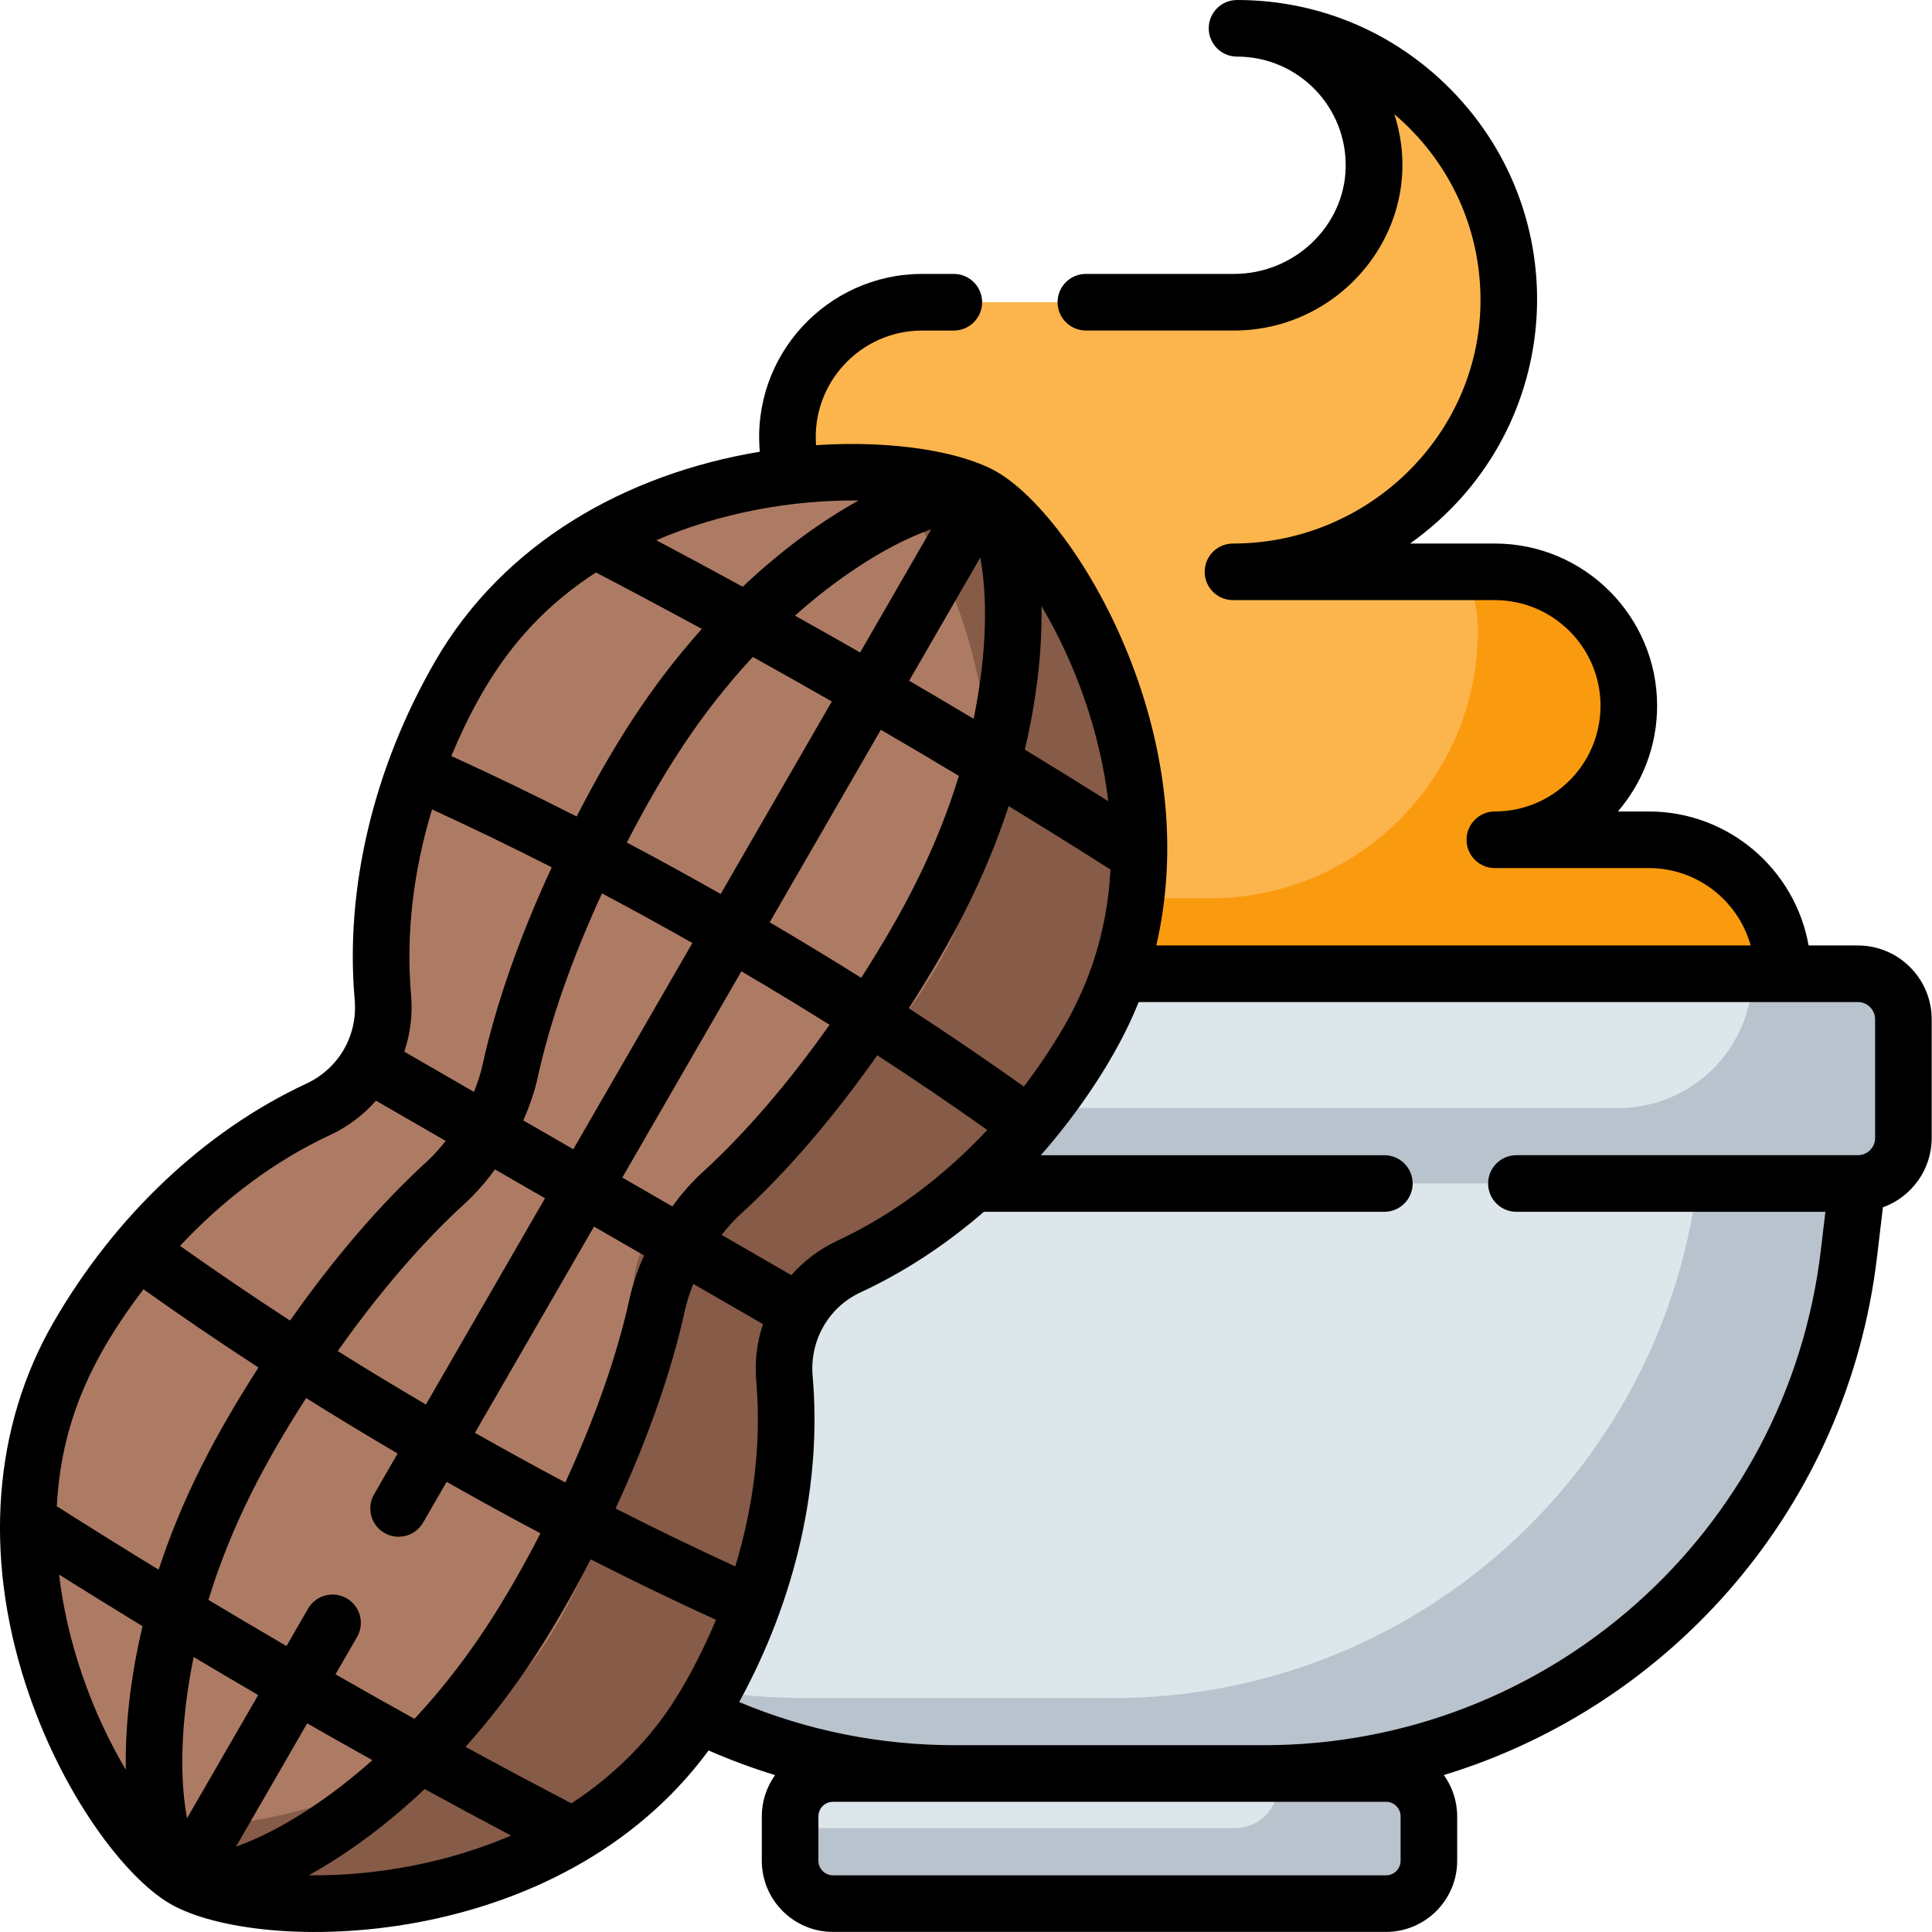 <svg height="512pt" viewBox="0 0 512 512.001" width="512pt" xmlns="http://www.w3.org/2000/svg"><path d="m367.316 504.477h-146.578c-6.27 0-11.352-5.082-11.352-11.352v-11.773c0-6.266 5.082-11.348 11.352-11.348h146.578c6.27 0 11.352 5.078 11.352 11.348v11.773c0 6.27-5.082 11.352-11.352 11.352zm0 0" fill="#dce6eb"/><path d="m367.316 470.004h-28.648v3.121c0 6.27-5.082 11.352-11.352 11.352h-117.93v8.648c0 6.27 5.082 11.352 11.352 11.352h146.578c6.27 0 11.352-5.082 11.352-11.352v-11.773c0-6.27-5.082-11.348-11.352-11.348zm0 0" fill="#b9c3cd"/><path d="m207.883 365.316c-1.105-12.562 5.703-24.355 17.133-29.68 24.562-11.445 47.512-32.23 63.684-60.246 34.516-59.781-7.156-131.656-28.23-143.824-21.074-12.164-104.156-12.316-138.668 47.465-16.176 28.016-22.703 58.281-20.336 85.273 1.105 12.562-5.703 24.355-17.133 29.68-24.562 11.445-47.508 32.23-63.684 60.246-34.512 59.777 7.156 131.656 28.23 143.824 21.074 12.168 104.156 12.316 138.668-47.461 16.176-28.02 22.703-58.285 20.336-85.277zm0 0" fill="#ad7b64"/><path d="m260.469 131.566c-5.262-3.039-14.395-5.328-25.668-6.121 20.355 26.535 41.52 82.109 13.902 129.945-16.176 28.016-39.121 48.801-63.684 60.246-11.43 5.324-18.238 17.117-17.137 29.68 2.371 26.992-4.156 57.258-20.332 85.273-25.895 44.852-79.125 55.965-113 53.582 5.086 6.629 10.117 11.449 14.328 13.879 21.078 12.168 104.156 12.316 138.668-47.461 16.176-28.016 22.707-58.281 20.336-85.277-1.102-12.559 5.707-24.352 17.137-29.676 24.562-11.445 47.508-32.23 63.684-60.25 34.512-59.777-7.16-131.652-28.234-143.82zm0 0" fill="#865b47"/><path d="m436.957 222.551h-40.809c19.609 0 35.504-15.895 35.504-35.504s-15.895-35.504-35.504-35.504h-69.395c39.582 0 72.574-31.488 73.09-71.066.52-40.215-31.922-72.977-72.016-72.977 20.383 0 36.844 16.805 36.281 37.316-.543 19.77-17.262 35.277-37.039 35.277h-82.664c-19.73 0-35.727 15.992-35.727 35.723 0 3.559.527 6.992 1.496 10.234 22.164-2.5 41.559.473 50.293 5.516 19.07 11.012 54.996 70.906 36.094 126.492h175.902c0-19.609-15.898-35.508-35.508-35.508zm0 0" fill="#fcb54c"/><path d="m436.957 222.551h-40.809c19.609 0 35.504-15.895 35.504-35.504s-15.895-35.504-35.504-35.504h-8.051c2.277 4.684 3.559 9.945 3.559 15.504 0 39.219-31.793 71.012-71.012 71.012h-19.543c-.816 6.668-2.285 13.367-4.543 20h175.902c.004-19.609-15.895-35.508-35.504-35.508zm0 0" fill="#fa9a0f"/><path d="m492.355 258.059h-195.793c-1.988 5.848-4.578 11.645-7.863 17.332-8.609 14.914-19.152 27.754-30.824 38.254h234.48c6.664 0 12.066-5.402 12.066-12.07v-31.445c0-6.668-5.402-12.07-12.066-12.07zm0 0" fill="#dce6eb"/><path d="m257.875 313.645c-10.25 9.219-21.371 16.641-32.859 21.992-11.43 5.324-18.238 17.117-17.133 29.68 2.371 26.992-4.16 57.258-20.336 85.273-.762 1.324-1.555 2.605-2.367 3.867 20.613 9.977 43.684 15.547 67.938 15.547h81.824c79.133 0 145.75-59.207 155.047-137.793l2.195-18.566zm0 0" fill="#dce6eb"/><path d="m492.355 258.059h-27.934c0 19.656-15.93 35.586-35.582 35.586h-152.438c-5.727 7.371-11.938 14.07-18.527 20h234.48c6.664 0 12.066-5.402 12.066-12.07v-31.445c0-6.668-5.402-12.07-12.066-12.07zm0 0" fill="#b9c3cd"/><path d="m449.801 313.645c-9.93 77.867-76.207 136.359-154.859 136.359h-81.824c-8.219 0-16.301-.656-24.199-1.891-.457.824-.895 1.656-1.371 2.477-.762 1.324-1.559 2.605-2.367 3.867 20.609 9.977 43.684 15.547 67.938 15.547h81.82c79.137 0 145.754-59.207 155.051-137.793l2.195-18.566zm0 0" fill="#b9c3cd"/><path d="m492.355 250.559h-13.059c-3.559-20.148-21.184-35.508-42.34-35.508h-8.199c6.477-7.527 10.395-17.316 10.395-28.004 0-23.715-19.289-43.004-43.004-43.004h-22.461c40.469-28.797 44.934-85.738 10.734-120.387-15.047-15.242-35.145-23.656-56.594-23.656-4.145 0-7.5 3.355-7.5 7.5 0 4.141 3.355 7.5 7.5 7.5 16.195 0 29.23 13.324 28.785 29.609-.422 15.43-13.676 27.98-29.543 27.98h-39.301c-4.141 0-7.5 3.359-7.5 7.5 0 4.145 3.359 7.5 7.5 7.5h39.301c29.391 0 51.789-28.426 42.438-57.332 14.449 12.281 23.094 30.227 22.836 50.121-.457 35.102-29.879 63.664-65.59 63.664-4.145 0-7.5 3.355-7.5 7.496 0 4.145 3.355 7.5 7.5 7.5h69.395c15.441 0 28.004 12.562 28.004 28.008 0 15.441-12.562 28.004-28.004 28.004-4.141 0-7.5 3.359-7.5 7.5 0 4.145 3.359 7.5 7.5 7.5h40.809c12.848 0 23.703 8.691 26.988 20.508h-157.52c4.883-21 3.652-44.059-3.859-67.246-9.449-29.156-26.445-51.367-38.348-58.242-8.953-5.168-26.867-8.492-47.953-7.098-1.254-16.426 11.777-30.379 28.141-30.379h8.367c4.141 0 7.5-3.359 7.5-7.5 0-4.145-3.359-7.5-7.5-7.5h-8.367c-25.262 0-45.336 21.723-43.043 47.113-35.648 5.934-68 24.297-86.059 55.57-16.332 28.297-23.902 60.145-21.309 89.684.832 9.48-4.203 18.203-12.832 22.227-26.879 12.52-50.676 35-67.012 63.293-15.871 27.488-18.488 61.52-7.371 95.828 9.449 29.156 26.441 51.367 38.348 58.238 23.383 13.5 102.91 13.312 142.656-40.652 5.777 2.527 11.656 4.699 17.625 6.527-2.207 3.086-3.523 6.855-3.523 10.934v11.77c0 10.395 8.457 18.852 18.852 18.852h146.578c10.395 0 18.852-8.457 18.852-18.852v-11.77c0-4.082-1.316-7.855-3.531-10.945 60.688-18.5 107.004-71.422 114.797-137.32l1.555-13.129c7.527-2.727 12.934-9.926 12.934-18.383v-31.449c0-10.789-8.777-19.57-19.566-19.57zm-291.945 115.414c1.402 15.961-.559 32.727-5.559 49.148-10.512-4.824-21.094-9.941-31.715-15.348 8.48-18.297 14.805-36.25 18.328-52.332.516-2.344 1.297-4.77 2.281-7.184l18.457 10.652c-1.594 4.758-2.25 9.871-1.793 15.062zm-150.852 115.898c-2.457-13.25-.996-29.391 1.773-42.746 5.676 3.387 11.375 6.75 17.09 10.078-12.082 20.93-8.137 14.09-18.863 32.668zm31.852-25.168c5.746 3.285 11.504 6.539 17.273 9.762-10.176 9.074-23.43 18.414-36.137 22.914 10.75-18.617 6.766-11.723 18.863-32.676zm7.5-12.988 5.715-9.898c2.07-3.586.844-8.172-2.746-10.242-3.586-2.07-8.172-.844-10.242 2.742l-5.715 9.898c-6.926-4.035-13.828-8.109-20.684-12.227 6.105-19.84 14.805-36.195 25.887-53.492 7.941 4.984 16.039 9.883 24.25 14.707l-6.238 10.805c-2.07 3.586-.844 8.172 2.742 10.246 3.574 2.059 8.168.855 10.246-2.746l6.238-10.805c8.281 4.695 16.574 9.258 24.863 13.645-9.43 18.227-19.242 33.949-33.383 49.168-6.996-3.883-13.977-7.824-20.934-11.801zm42.266-133.812 13.254 7.652-31.559 54.656c-7.91-4.645-15.711-9.367-23.363-14.168 10.852-15.359 22.359-28.77 33.617-39.039 2.871-2.617 5.59-5.711 8.051-9.102zm-22.238-46.254c-1.402-15.961.559-32.727 5.559-49.145 10.512 4.82 21.094 9.941 31.715 15.344-8.48 18.297-14.805 36.25-18.328 52.332-.516 2.344-1.297 4.77-2.281 7.184l-18.457-10.656c1.594-4.758 2.25-9.871 1.793-15.059zm33.598 21.742c3.258-14.883 9.125-31.551 16.996-48.629 7.984 4.227 15.973 8.621 23.953 13.148-16.336 28.293-14.934 25.863-31.555 54.656l-13.254-7.652c1.703-3.828 3.027-7.73 3.859-11.523zm85.688-26.262c-7.941-4.984-16.039-9.887-24.25-14.707l29.457-51.023c6.922 4.035 13.824 8.109 20.684 12.227-6.113 19.867-14.824 36.23-25.891 53.504zm-50.051 60.586-13.254-7.652c16.645-28.824 15.215-26.344 31.555-54.652 7.91 4.648 15.711 9.367 23.367 14.168-10.855 15.359-22.359 28.77-33.617 39.035-2.871 2.617-5.586 5.715-8.051 9.102zm62.758-139.305 18.859-32.664c2.457 13.25.996 29.391-1.773 42.738-5.676-3.387-11.371-6.746-17.086-10.074zm-12.988-7.5c-5.742-3.285-11.5-6.539-17.27-9.762 10.129-9.031 23.371-18.387 36.121-22.895zm-7.5 12.988-29.457 51.023c-8.281-4.699-16.574-9.262-24.863-13.645 9.434-18.234 19.246-33.957 33.391-49.18 6.992 3.883 13.973 7.824 20.93 11.801zm-94.578 193.812 31.555-54.656 13.254 7.652c-1.703 3.828-3.027 7.73-3.855 11.523-3.262 14.883-9.125 31.555-17.004 48.633-7.98-4.23-15.969-8.625-23.949-13.152zm83.84-41.789-18.457-10.656c1.602-2.062 3.309-3.949 5.082-5.566 12.168-11.094 24.551-25.551 36.156-42.039 9.988 6.492 19.715 13.098 29.148 19.793-11.719 12.539-25.258 22.617-39.785 29.383-4.719 2.203-8.82 5.324-12.145 9.086zm61.629-49.973c-9.855-7.016-20.023-13.938-30.48-20.738 11.223-17.504 19.98-33.914 26.465-53.582 9.098 5.559 18.102 11.172 26.98 16.816-.43 8.078-1.863 16.461-4.719 24.895-.074.199-.148.398-.207.605-1.812 5.234-4.156 10.484-7.164 15.695-3.305 5.719-6.957 11.16-10.875 16.309zm22.359-75.629c-7.309-4.586-14.684-9.148-22.121-13.672 2.914-12.223 4.664-25.305 4.434-38.02 9.121 15.324 15.586 33.746 17.688 51.691zm-66.16-79.676c-11.086 6.137-21.543 14.176-30.707 22.848-7.637-4.18-15.273-8.285-22.898-12.32 16.863-7.27 36.094-10.758 53.605-10.527zm-69.605 19.062c9.328 4.871 18.691 9.863 28.055 14.961-13.797 15.453-23.625 31.238-33.172 49.711-11.117-5.656-22.199-11-33.203-16.027 8.707-20.789 19.504-36.398 38.32-48.645zm-70.426 149.074c4.719-2.199 8.82-5.324 12.145-9.082l18.457 10.656c-1.598 2.062-3.309 3.953-5.082 5.566-12.168 11.098-24.551 25.551-36.16 42.043-9.988-6.492-19.715-13.102-29.145-19.793 11.719-12.543 25.258-22.621 39.785-29.391zm-49.488 40.891c9.855 7.02 20.027 13.941 30.48 20.738-11.215 17.504-19.973 33.906-26.457 53.574-9.102-5.562-18.105-11.176-26.984-16.816 1.199-22.41 9.316-39.562 22.961-57.496zm-22.355 75.617c7.305 4.586 14.684 9.148 22.121 13.676-2.922 12.25-4.664 25.336-4.434 38.027-9.137-15.355-15.59-33.785-17.688-51.703zm66.148 79.688c11.086-6.137 21.52-14.145 30.723-22.855 7.641 4.18 15.281 8.289 22.906 12.32-16.617 7.168-35.805 10.77-53.629 10.535zm69.625-19.07c-9.328-4.867-18.691-9.859-28.055-14.961 13.781-15.438 23.609-31.219 33.164-49.699 11.117 5.652 22.199 11 33.203 16.027-2.898 6.918-6.801 14.785-10.914 21.203-6.102 9.801-15.562 19.727-27.398 27.43zm215.887-.406c2.125 0 3.852 1.73 3.852 3.852v11.773c0 2.125-1.727 3.852-3.852 3.852h-146.578c-2.125 0-3.852-1.727-3.852-3.852v-11.773c0-2.121 1.727-3.852 3.852-3.852zm-32.379-15h-81.82c-19.887 0-39.102-3.848-57.234-11.441 15.059-27.461 21.965-58 19.469-86.402-.816-9.324 4.168-18.203 12.66-22.145 11.594-5.379 22.613-12.617 32.715-21.371h106.141c4.141 0 7.5-3.355 7.5-7.5 0-4.141-3.359-7.496-7.5-7.496h-91.035c9.988-11.344 20.289-26.363 25.922-40.586h190.602c2.523 0 4.566 2.043 4.566 4.566v31.449c0 2.523-2.043 4.566-4.566 4.566h-90.492c-4.141 0-7.5 3.359-7.5 7.5s3.359 7.5 7.5 7.5h81.879l-1.203 10.188c-8.844 74.781-72.301 131.172-147.602 131.172zm0 0"/></svg>